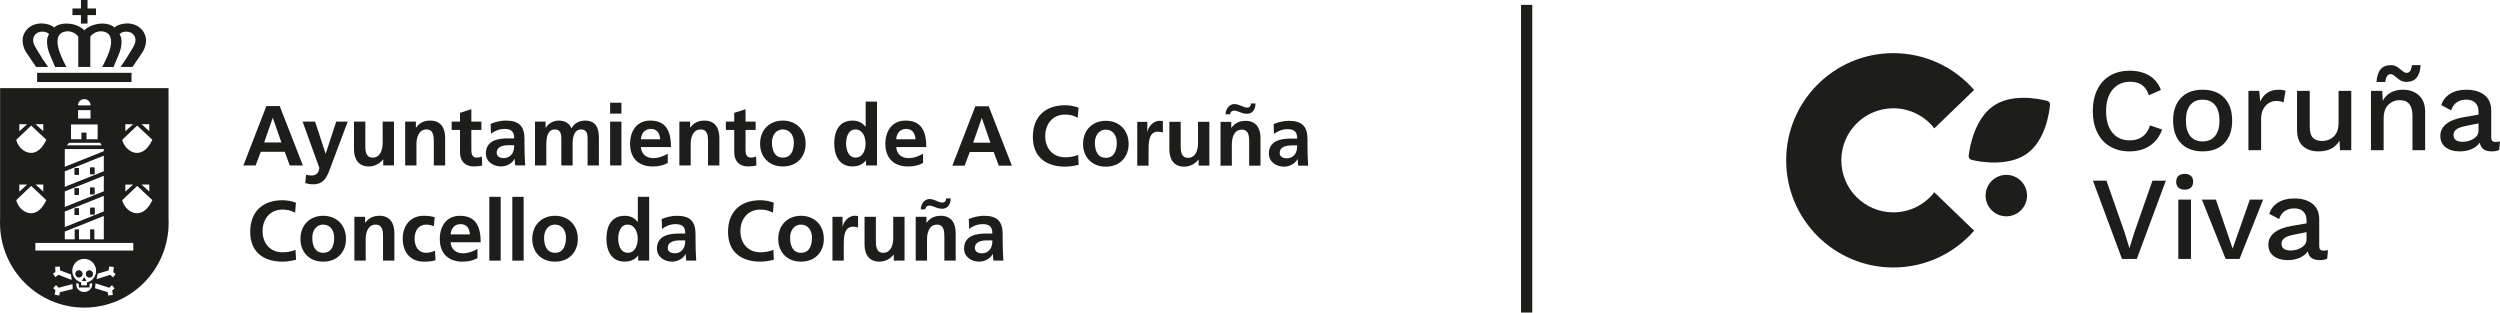 <?xml version="1.0" encoding="utf-8"?>
<!-- Generator: Adobe Illustrator 17.0.0, SVG Export Plug-In . SVG Version: 6.00 Build 0)  -->
<!DOCTYPE svg PUBLIC "-//W3C//DTD SVG 1.1//EN" "http://www.w3.org/Graphics/SVG/1.1/DTD/svg11.dtd">
<svg version="1.1" id="Capa_1" xmlns="http://www.w3.org/2000/svg" xmlns:xlink="http://www.w3.org/1999/xlink" x="0px" y="0px"
	 width="599.977px" height="75px" viewBox="0 0 599.977 75" enable-background="new 0 0 599.977 75" xml:space="preserve">
<g>
	<g>
		<g>
			<path fill="#1D1D1B" d="M0.023,21.159h40.424v31.37l0.023,0.925c0,11.253-9.06,20.368-20.236,20.368
				C9.055,73.822,0,64.708,0,53.454l0.023-0.925V21.159z M3.903,33.549c0.574,2.704,4.66,5.468,7.219,0l-3.641-3.412L3.903,33.549z
				 M4.646,29.811l-0.006,1.69l1.862-1.679L4.646,29.811z M10.388,29.803H8.532l1.856,1.682V29.803z M3.903,48.029
				c0.574,2.704,4.66,5.471,7.219,0l-3.641-3.407L3.903,48.029z M4.646,44.288L4.64,45.982l1.862-1.693H4.646z M10.388,44.288H8.532
				l1.856,1.682V44.288z M29.34,48.029c0.574,2.704,4.666,5.471,7.227,0l-3.646-3.407L29.34,48.029z M30.082,44.3l-0.006,1.682
				l1.867-1.682H30.082z M35.83,44.288h-1.856l1.856,1.682V44.288z M29.34,33.549c0.574,2.704,4.666,5.468,7.227,0l-3.646-3.412
				L29.34,33.549z M30.082,29.811l-0.006,1.69l1.867-1.679L30.082,29.811z M35.83,29.803h-1.856l1.856,1.682V29.803z M21.741,25.297
				c0-0.837-0.677-1.516-1.508-1.516c-0.831,0-1.511,0.68-1.511,1.516H21.741z M18.74,28.452h2.984v-2.025H18.74V28.452z
				 M17.039,29.863v3.552h2.493v-1.593h1.222v1.593h2.676v-3.552H17.039z M24.434,34.885l-0.425-0.611h-7.427l-0.551,0.611H24.434z
				 M8.486,60.133H31.99V58.3H8.486V60.133z M17.207,67.183l-0.174-1.322l-2.598-0.959l-0.077-0.937l-1.108,0.066l0.049,1.245
				l-0.58,0.405l0.568,0.837L14,65.938L17.207,67.183z M17.395,68.185l-3.324,0.865l-0.64-0.654l-0.662,0.771l0.534,0.463
				l-0.188,1.108l1.102,0.186l0.168-0.791l3.067-0.765L17.395,68.185z M23.183,66.998l3.269-1.054l0.68,0.625l0.614-0.808
				l-0.554-0.443l0.117-1.242l-1.102-0.123l-0.128,0.931l-2.65,0.814L23.183,66.998z M22.932,67.997l-0.123,1.176l3.024,0.931
				l0.123,0.808l1.114-0.123l-0.128-1.116l0.56-0.44l-0.62-0.802l-0.674,0.62L22.932,67.997z M18.301,68.297
				c0,0.982,0.851,1.773,1.907,1.773c1.042,0,1.899-0.791,1.899-1.773l-0.054-0.411l-0.563,0.283v0.825h-2.578v-0.848l-0.551-0.288
				L18.301,68.297z M17.347,64.996c0,1.339,0.902,2.459,2.136,2.784v0.702h1.388v-0.694c1.259-0.3,2.19-1.436,2.19-2.793
				c0-1.588-1.276-2.875-2.853-2.875C18.623,62.12,17.347,63.408,17.347,64.996 M24.914,51.827l-9.363,3.746v1.862h2.37v-2.376
				h1.037v2.376h2.661v-2.376h1.031v2.376h2.264V51.827z M24.914,47.004l-9.363,3.752v3.729l9.363-3.746V47.004z M24.914,42.187
				l-9.363,3.746v3.735l9.363-3.752V42.187z M24.914,37.358l-9.363,3.752v3.735l9.363-3.752V37.358z M15.551,35.768v4.255
				l9.363-3.746v-0.508H15.551z"/>
		</g>
		<g>
			<rect x="8.909" y="17.479" fill="#1D1D1B" width="22.655" height="2.207"/>
		</g>
		<g>
			<rect x="17.918" y="45.18" fill="#1D1D1B" width="1.034" height="1.596"/>
		</g>
		<g>
			<rect x="21.633" y="45.031" fill="#1D1D1B" width="1.034" height="1.593"/>
		</g>
		<g>
			<rect x="17.918" y="50.003" fill="#1D1D1B" width="1.034" height="1.596"/>
		</g>
		<g>
			<rect x="21.665" y="49.86" fill="#1D1D1B" width="1.034" height="1.593"/>
		</g>
		<g>
			<rect x="17.918" y="40.34" fill="#1D1D1B" width="1.034" height="1.596"/>
		</g>
		<g>
			<rect x="21.633" y="40.217" fill="#1D1D1B" width="1.034" height="1.596"/>
		</g>
		<g>
			<path fill="#1D1D1B" d="M18.782,16.069V8.776c0,0-1.131-1.61-3.184-1.199c-2.51,0.508-2.19,3.589-0.246,7.35l0.585,1.148h-2.716
				l-1.311-3.112c0,0-1.322-3.038-0.134-4.766c0,0-0.611-0.771-2.056-0.568c-1.562,0.24-2.33,1.827-1.311,3.512
				c0,0,0.445,0.842,1.827,3.032l1.299,1.89l-2.887,0.006l-2.43-3.618c0,0-2.03-3.067,0.377-5.525c0,0,1.513-1.753,4.446-1.182
				c0,0,1.393,0.228,1.939,0.868c0,0,1.017-1.088,3.324-0.942c0,0,2.399,0.029,3.926,1.608c1.533-1.533,3.923-1.608,3.923-1.608
				c2.31-0.146,3.324,0.942,3.324,0.942c0.548-0.64,1.947-0.868,1.947-0.868c2.927-0.571,4.437,1.182,4.437,1.182
				c2.416,2.459,0.38,5.525,0.38,5.525l-2.43,3.618l-2.884-0.006l1.294-1.89c1.388-2.19,1.833-3.032,1.833-3.032
				c1.017-1.685,0.251-3.272-1.314-3.512c-1.445-0.203-2.059,0.568-2.059,0.568c1.188,1.728-0.134,4.766-0.134,4.766l-1.305,3.112
				h-2.721l0.585-1.148c1.953-3.761,2.27-6.842-0.24-7.35c-2.05-0.411-3.19,1.199-3.19,1.199v7.293h-0.451h-1.99H18.782z"/>
		</g>
		<g>
			<path fill="#1D1D1B" d="M20.624,65.745c0,0.468,0.371,0.842,0.834,0.842c0.46,0,0.831-0.374,0.831-0.842
				c0-0.463-0.371-0.837-0.831-0.837C20.996,64.908,20.624,65.282,20.624,65.745 M18.114,65.733c0,0.463,0.374,0.842,0.831,0.842
				c0.468,0,0.837-0.38,0.837-0.842c0-0.463-0.368-0.842-0.837-0.842C18.488,64.891,18.114,65.271,18.114,65.733 M20.69,67.406
				l-0.24-0.417l-0.246-0.425l-0.246,0.425l-0.246,0.417h0.491H20.69z"/>
		</g>
		<g>
			<polygon fill="#1D1D1B" points="23.04,2.036 21.004,2.036 21.004,0 19.428,0 19.428,2.036 17.386,2.036 17.386,3.621 
				19.428,3.621 19.428,5.654 21.004,5.654 21.004,3.621 23.04,3.621 			"/>
		</g>
		<g>
			<rect x="17.918" y="45.18" fill="#1D1D1B" width="1.034" height="1.596"/>
		</g>
		<g>
			<rect x="21.633" y="45.031" fill="#1D1D1B" width="1.034" height="1.593"/>
		</g>
		<g>
			<rect x="17.918" y="50.003" fill="#1D1D1B" width="1.034" height="1.596"/>
		</g>
		<g>
			<rect x="21.665" y="49.86" fill="#1D1D1B" width="1.034" height="1.593"/>
		</g>
		<g>
			<rect x="17.918" y="40.34" fill="#1D1D1B" width="1.034" height="1.596"/>
		</g>
		<g>
			<rect x="21.633" y="40.217" fill="#1D1D1B" width="1.034" height="1.596"/>
		</g>
		<g>
			<path fill="#1D1D1B" d="M20.624,65.745c0,0.468,0.371,0.842,0.834,0.842c0.46,0,0.831-0.374,0.831-0.842
				c0-0.463-0.371-0.837-0.831-0.837C20.996,64.908,20.624,65.282,20.624,65.745 M18.114,65.733c0,0.463,0.374,0.842,0.831,0.842
				c0.468,0,0.837-0.38,0.837-0.842c0-0.463-0.368-0.842-0.837-0.842C18.488,64.891,18.114,65.271,18.114,65.733 M20.69,67.406
				l-0.24-0.417l-0.246-0.425l-0.246,0.425l-0.246,0.417h0.491H20.69z"/>
		</g>
	</g>
	<g>
		<path fill="#1D1D1B" d="M70.923,59.95c-0.668,0.351-1.985,0.597-3.107,0.597c-3.015,0-4.8-2.184-4.8-5.086
			c0-2.921,1.825-5.163,4.746-5.163c1.014,0,1.985,0.14,3.061,0.751l0.2-2.407c-1.031-0.408-2.27-0.591-3.207-0.591
			c-4.8,0-7.767,2.733-7.767,7.615c0,4.817,3.184,7.127,7.767,7.127c1.076,0,2.199-0.206,3.229-0.451L70.923,59.95z"/>
	</g>
	<g>
		<g>
			<path fill="#1D1D1B" d="M74.946,57.034c0-1.573,0.848-3.13,2.616-3.13c1.785,0,2.636,1.516,2.636,3.13
				c0,1.756-0.545,3.635-2.636,3.635C75.492,60.669,74.946,58.767,74.946,57.034 M72.102,57.363c0,3.021,2.013,5.431,5.46,5.431
				c3.466,0,5.474-2.41,5.474-5.431c0-3.475-2.376-5.577-5.474-5.577C74.478,51.786,72.102,53.887,72.102,57.363"/>
		</g>
	</g>
	<g>
		<path fill="#1D1D1B" d="M85.047,62.547h2.716v-5.146c0-1.351,0.428-3.498,2.399-3.498c1.739,0,1.762,1.742,1.762,3.03v5.614h2.721
			v-6.636c0-2.37-1.077-4.126-3.552-4.126c-1.416,0-2.576,0.468-3.429,1.673h-0.04V52.03h-2.576V62.547z"/>
	</g>
	<g>
		<path fill="#1D1D1B" d="M104.339,52.134c-0.748-0.223-1.539-0.351-2.638-0.351c-3.261,0-5.051,2.416-5.051,5.454
			c0,3.207,1.728,5.56,5.157,5.56c1.111,0,1.925-0.106,2.716-0.351l-0.123-2.27c-0.468,0.206-1.314,0.491-2.09,0.491
			c-1.907,0-2.815-1.491-2.815-3.429c0-1.979,1.076-3.329,2.755-3.329c0.837,0,1.359,0.168,1.85,0.391L104.339,52.134z"/>
	</g>
	<g>
		<g>
			<path fill="#1D1D1B" d="M114.586,59.729c-1.014,0.577-2.144,1.062-3.466,1.062c-1.685,0-2.861-0.959-2.984-2.65h7.221
				c0-3.681-1.094-6.35-4.968-6.35c-3.247,0-4.846,2.504-4.846,5.554c0,3.447,2.007,5.448,5.454,5.448
				c1.459,0,2.598-0.291,3.589-0.837V59.729z M108.135,56.256c0.123-1.405,0.891-2.47,2.416-2.47c1.522,0,2.13,1.142,2.213,2.47
				H108.135z"/>
		</g>
	</g>
	<g>
		<rect x="117.436" y="47.236" fill="#1D1D1B" width="2.721" height="15.311"/>
	</g>
	<g>
		<rect x="122.955" y="47.236" fill="#1D1D1B" width="2.716" height="15.311"/>
	</g>
	<g>
		<g>
			<path fill="#1D1D1B" d="M130.577,57.034c0-1.573,0.854-3.13,2.621-3.13c1.785,0,2.63,1.516,2.63,3.13
				c0,1.756-0.545,3.635-2.63,3.635C131.128,60.669,130.577,58.767,130.577,57.034 M127.739,57.363c0,3.021,2.007,5.431,5.46,5.431
				c3.466,0,5.474-2.41,5.474-5.431c0-3.475-2.376-5.577-5.474-5.577C130.114,51.786,127.739,53.887,127.739,57.363"/>
		</g>
	</g>
	<g>
		<g>
			<path fill="#1D1D1B" d="M153.158,62.547h2.638V47.236h-2.721v6.022h-0.04c-0.814-1.005-1.768-1.473-3.127-1.473
				c-3.201,0-4.377,2.576-4.377,5.471c0,2.884,1.176,5.531,4.377,5.531c1.282,0,2.399-0.408,3.207-1.422h0.043V62.547z
				 M148.369,57.256c0-1.405,0.485-3.352,2.253-3.352c1.745,0,2.43,1.885,2.43,3.352c0,1.493-0.585,3.407-2.39,3.407
				C148.877,60.663,148.369,58.707,148.369,57.256"/>
		</g>
	</g>
	<g>
		<path fill="#1D1D1B" d="M185.596,59.95c-0.668,0.351-1.99,0.597-3.107,0.597c-3.015,0-4.8-2.184-4.8-5.086
			c0-2.921,1.825-5.163,4.74-5.163c1.014,0,1.99,0.14,3.067,0.751l0.2-2.407c-1.031-0.408-2.27-0.591-3.207-0.591
			c-4.8,0-7.767,2.733-7.767,7.615c0,4.817,3.19,7.127,7.767,7.127c1.076,0,2.193-0.206,3.23-0.451L185.596,59.95z"/>
	</g>
	<g>
		<g>
			<path fill="#1D1D1B" d="M189.615,57.034c0-1.573,0.848-3.13,2.616-3.13c1.785,0,2.636,1.516,2.636,3.13
				c0,1.756-0.545,3.635-2.636,3.635C190.166,60.669,189.615,58.767,189.615,57.034 M186.771,57.363c0,3.021,2.013,5.431,5.46,5.431
				c3.467,0,5.48-2.41,5.48-5.431c0-3.475-2.381-5.577-5.48-5.577C189.147,51.786,186.771,53.887,186.771,57.363"/>
		</g>
	</g>
	<g>
		<path fill="#1D1D1B" d="M199.78,62.547h2.716v-3.858c0-1.511,0-4.289,2.213-4.289c0.485,0,0.971,0.077,1.216,0.223V51.87
			c-0.286-0.086-0.563-0.086-0.831-0.086c-1.622,0-2.738,1.656-2.861,2.633h-0.037V52.03h-2.416V62.547z"/>
	</g>
	<g>
		<path fill="#1D1D1B" d="M217.081,52.029h-2.716v5.145c0,1.345-0.428,3.492-2.399,3.492c-1.739,0-1.762-1.736-1.762-3.024v-5.614
			h-2.721v6.636c0,2.37,1.076,4.126,3.552,4.126c1.422,0,2.598-0.66,3.429-1.673h0.04v1.428h2.576V52.029z"/>
	</g>
	<g>
		<g>
			<path fill="#1D1D1B" d="M219.763,62.547h2.716v-5.148c0-1.348,0.428-3.489,2.396-3.489c1.739,0,1.762,1.733,1.762,3.021v5.617
				h2.716v-6.636c0-2.37-1.071-4.126-3.546-4.126c-1.422,0-2.576,0.468-3.429,1.673h-0.037v-1.428h-2.576V62.547z M222.076,50.235
				c0-0.391,0.28-0.897,0.994-0.897c0.383,0,0.868,0.183,1.376,0.383c0.528,0.208,0.991,0.368,1.745,0.368
				c1.259,0,1.967-1.102,1.967-2.47h-1.096c0,0.554-0.28,0.999-0.888,0.999c-0.551,0-0.959-0.246-1.482-0.445
				c-0.531-0.208-1.054-0.408-1.645-0.408c-1.194,0-2.07,1.242-2.07,2.47H222.076z"/>
		</g>
	</g>
	<g>
		<g>
			<path fill="#1D1D1B" d="M233.963,59.502c0-1.605,1.807-1.816,3.018-1.816h1.182c0,0.82-0.123,1.57-0.571,2.162
				c-0.423,0.574-1.068,0.942-1.905,0.942C234.711,60.789,233.963,60.398,233.963,59.502 M232.586,54.93
				c0.908-0.691,2.062-1.142,3.224-1.142c1.599,0,2.353,0.574,2.353,2.262h-1.502c-1.136,0-2.476,0.109-3.512,0.614
				c-1.031,0.514-1.785,1.433-1.785,3.007c0,1.996,1.807,3.121,3.652,3.121c1.239,0,2.598-0.657,3.224-1.816h0.046
				c0.02,0.323,0.02,1.019,0.117,1.57h2.396c-0.06-0.814-0.1-1.548-0.123-2.347c-0.02-0.774-0.043-1.57-0.043-2.636v-1.345
				c0-3.107-1.316-4.432-4.5-4.432c-1.154,0-2.576,0.306-3.629,0.797L232.586,54.93z"/>
		</g>
	</g>
	<g>
		<g>
			<path fill="#1D1D1B" d="M58.408,39.703h2.944l1.234-3.272h5.742l1.216,3.272h3.144l-5.56-14.251H63.93L58.408,39.703z
				 M67.536,34.19h-4.138l2.047-5.882h0.037L67.536,34.19z"/>
		</g>
	</g>
	<g>
		<path fill="#1D1D1B" d="M75.62,29.186h-3.001l3.998,11.045c0,1.128-0.674,1.879-1.765,1.879c-0.671,0-1.057-0.06-1.402-0.183
			l-0.183,2.019c0.631,0.188,1.282,0.288,1.93,0.288c2.838,0,3.466-2.284,4.337-4.617l3.915-10.431h-2.761l-2.516,7.673h-0.037
			L75.62,29.186z"/>
	</g>
	<g>
		<path fill="#1D1D1B" d="M94.552,29.186h-2.716v5.145c0,1.345-0.423,3.492-2.399,3.492c-1.739,0-1.762-1.736-1.762-3.024v-5.614
			h-2.721v6.636c0,2.37,1.082,4.126,3.552,4.126c1.422,0,2.593-0.654,3.429-1.679h0.04v1.433h2.576V29.186z"/>
	</g>
	<g>
		<path fill="#1D1D1B" d="M97.232,39.703h2.716v-5.146c0-1.351,0.428-3.492,2.399-3.492c1.739,0,1.762,1.736,1.762,3.024v5.614
			h2.721v-6.642c0-2.364-1.077-4.12-3.552-4.12c-1.422,0-2.576,0.468-3.424,1.673h-0.046v-1.428h-2.576V39.703z"/>
	</g>
	<g>
		<path fill="#1D1D1B" d="M110.398,36.537c0,2.084,1.176,3.407,3.307,3.407c0.808,0,1.445-0.077,2.013-0.24l-0.086-2.167
			c-0.283,0.183-0.751,0.283-1.236,0.283c-1.037,0-1.276-0.837-1.276-1.728v-4.906h2.413v-1.999h-2.413v-2.981l-2.721,0.874v2.107
			h-2.007v1.999h2.007V36.537z"/>
	</g>
	<g>
		<g>
			<path fill="#1D1D1B" d="M119.204,36.656c0-1.61,1.807-1.816,3.018-1.816h1.182c0,0.82-0.123,1.57-0.568,2.167
				c-0.431,0.568-1.076,0.937-1.907,0.937C119.952,37.944,119.204,37.562,119.204,36.656 M117.827,32.085
				c0.908-0.691,2.064-1.142,3.224-1.142c1.599,0,2.353,0.574,2.353,2.264h-1.502c-1.136,0-2.476,0.106-3.512,0.617
				c-1.031,0.508-1.785,1.428-1.785,3.001c0,1.996,1.807,3.121,3.652,3.121c1.239,0,2.598-0.651,3.224-1.816h0.046
				c0.023,0.328,0.023,1.019,0.117,1.57h2.396c-0.06-0.814-0.1-1.548-0.123-2.347c-0.02-0.774-0.043-1.57-0.043-2.636v-1.345
				c0-3.107-1.316-4.432-4.5-4.432c-1.154,0-2.576,0.306-3.629,0.797L117.827,32.085z"/>
		</g>
	</g>
	<g>
		<path fill="#1D1D1B" d="M128.398,39.703h2.715v-5.108c0-1.365,0.228-3.529,2.036-3.529c1.562,0,1.562,1.388,1.562,2.37v6.268
			h2.713v-5.108c0-1.365,0.226-3.529,2.03-3.529c1.562,0,1.562,1.388,1.562,2.37v6.268h2.716v-6.642c0-2.341-0.731-4.12-3.307-4.12
			c-1.276,0-2.638,0.591-3.261,1.859c-0.591-1.305-1.625-1.859-3.084-1.859c-1.017,0-2.253,0.431-3.107,1.713h-0.037v-1.468h-2.538
			V39.703z"/>
	</g>
	<g>
		<g>
			<path fill="#1D1D1B" d="M146.424,39.706h2.716V29.189h-2.716V39.706z M146.424,27.265h2.716v-2.613h-2.716V27.265z"/>
		</g>
	</g>
	<g>
		<g>
			<path fill="#1D1D1B" d="M160.255,36.885c-1.014,0.568-2.15,1.065-3.466,1.065c-1.685,0-2.861-0.965-2.984-2.661h7.221
				c0-3.675-1.099-6.35-4.968-6.35c-3.247,0-4.846,2.516-4.846,5.56c0,3.452,2.007,5.454,5.454,5.454
				c1.459,0,2.598-0.291,3.589-0.848V36.885z M153.805,33.415c0.123-1.411,0.891-2.476,2.416-2.476c1.522,0,2.13,1.142,2.213,2.476
				H153.805z"/>
		</g>
	</g>
	<g>
		<path fill="#1D1D1B" d="M163.043,39.703h2.716v-5.146c0-1.351,0.428-3.492,2.399-3.492c1.739,0,1.762,1.736,1.762,3.024v5.614
			h2.721v-6.642c0-2.364-1.077-4.12-3.552-4.12c-1.422,0-2.576,0.468-3.424,1.673h-0.046v-1.428h-2.576V39.703z"/>
	</g>
	<g>
		<path fill="#1D1D1B" d="M176.208,36.537c0,2.084,1.176,3.407,3.307,3.407c0.814,0,1.445-0.077,2.013-0.24l-0.083-2.167
			c-0.286,0.183-0.754,0.283-1.245,0.283c-1.031,0-1.276-0.837-1.276-1.728v-4.906h2.421v-1.999h-2.421v-2.981l-2.716,0.874v2.107
			h-2.007v1.999h2.007V36.537z"/>
	</g>
	<g>
		<g>
			<path fill="#1D1D1B" d="M185.258,34.19c0-1.573,0.848-3.124,2.616-3.124c1.782,0,2.636,1.511,2.636,3.124
				c0,1.756-0.545,3.635-2.636,3.635C185.81,37.825,185.258,35.923,185.258,34.19 M182.414,34.518c0,3.015,2.013,5.431,5.46,5.431
				c3.467,0,5.474-2.416,5.474-5.431c0-3.475-2.376-5.577-5.474-5.577C184.79,28.942,182.414,31.043,182.414,34.518"/>
		</g>
	</g>
	<g>
		<g>
			<path fill="#1D1D1B" d="M207.834,39.703h2.638V24.386h-2.721v6.022h-0.04c-0.808-0.999-1.762-1.468-3.121-1.468
				c-3.207,0-4.383,2.576-4.383,5.471c0,2.878,1.176,5.531,4.383,5.531c1.276,0,2.399-0.408,3.201-1.422h0.043V39.703z
				 M203.052,34.412c0-1.405,0.48-3.347,2.247-3.347c1.745,0,2.436,1.879,2.436,3.347c0,1.493-0.591,3.407-2.39,3.407
				C203.554,37.818,203.052,35.862,203.052,34.412"/>
		</g>
	</g>
	<g>
		<g>
			<path fill="#1D1D1B" d="M221.528,36.885c-1.014,0.568-2.144,1.065-3.472,1.065c-1.679,0-2.855-0.965-2.978-2.661h7.227
				c0-3.675-1.099-6.35-4.974-6.35c-3.247,0-4.851,2.516-4.851,5.56c0,3.452,2.013,5.454,5.46,5.454
				c1.459,0,2.598-0.291,3.589-0.848V36.885z M215.077,33.415c0.123-1.411,0.891-2.476,2.416-2.476c1.522,0,2.13,1.142,2.207,2.476
				H215.077z"/>
		</g>
	</g>
	<g>
		<g>
			<path fill="#1D1D1B" d="M228.56,39.753h2.938l1.239-3.267h5.742l1.216,3.267h3.144l-5.56-14.251h-3.204L228.56,39.753z
				 M237.689,34.24h-4.138l2.047-5.882h0.037L237.689,34.24z"/>
		</g>
	</g>
	<g>
		<path fill="#1D1D1B" d="M258.749,37.159c-0.668,0.351-1.99,0.591-3.107,0.591c-3.021,0-4.8-2.184-4.8-5.08
			c0-2.921,1.819-5.174,4.74-5.174c1.014,0,1.99,0.146,3.061,0.765l0.206-2.41c-1.031-0.414-2.273-0.597-3.207-0.597
			c-4.8,0-7.767,2.738-7.767,7.615c0,4.823,3.184,7.127,7.767,7.127c1.077,0,2.193-0.206,3.224-0.445L258.749,37.159z"/>
	</g>
	<g>
		<g>
			<path fill="#1D1D1B" d="M262.763,34.24c0-1.568,0.854-3.124,2.621-3.124c1.782,0,2.636,1.513,2.636,3.124
				c0,1.756-0.551,3.635-2.636,3.635C263.314,37.875,262.763,35.973,262.763,34.24 M259.925,34.568c0,3.021,2.007,5.431,5.46,5.431
				c3.467,0,5.474-2.41,5.474-5.431c0-3.475-2.376-5.577-5.474-5.577C262.301,28.992,259.925,31.093,259.925,34.568"/>
		</g>
	</g>
	<g>
		<path fill="#1D1D1B" d="M272.93,39.753h2.716v-3.858c0-1.511,0-4.289,2.213-4.289c0.485,0,0.977,0.083,1.222,0.223v-2.753
			c-0.291-0.08-0.568-0.08-0.831-0.08c-1.628,0-2.744,1.65-2.861,2.627h-0.043v-2.381h-2.416V39.753z"/>
	</g>
	<g>
		<path fill="#1D1D1B" d="M290.234,29.239h-2.716v5.14c0,1.351-0.428,3.498-2.399,3.498c-1.745,0-1.762-1.739-1.762-3.03v-5.608
			h-2.721v6.636c0,2.37,1.076,4.12,3.552,4.12c1.422,0,2.593-0.654,3.424-1.673h0.046v1.428h2.576V29.239z"/>
	</g>
	<g>
		<g>
			<path fill="#1D1D1B" d="M292.914,39.754h2.716v-5.143c0-1.353,0.423-3.495,2.396-3.495c1.745,0,1.762,1.733,1.762,3.021v5.617
				h2.721v-6.636c0-2.37-1.076-4.12-3.552-4.12c-1.416,0-2.576,0.463-3.424,1.673h-0.043v-1.428h-2.576V39.754z M295.227,27.441
				c0-0.391,0.286-0.897,0.994-0.897c0.383,0,0.868,0.183,1.382,0.383c0.523,0.208,0.991,0.374,1.739,0.374
				c1.259,0,1.967-1.108,1.967-2.476h-1.096c0,0.554-0.28,0.999-0.888,0.999c-0.551,0-0.954-0.246-1.476-0.445
				c-0.537-0.208-1.059-0.408-1.645-0.408c-1.199,0-2.076,1.242-2.076,2.47H295.227z"/>
		</g>
	</g>
	<g>
		<g>
			<path fill="#1D1D1B" d="M307.114,36.71c0-1.616,1.802-1.816,3.024-1.816h1.176c0,0.82-0.117,1.57-0.565,2.162
				c-0.428,0.574-1.079,0.942-1.91,0.942C307.868,37.998,307.114,37.61,307.114,36.71 M305.738,32.138
				c0.908-0.697,2.067-1.142,3.224-1.142c1.599,0,2.353,0.568,2.353,2.262h-1.502c-1.136,0-2.476,0.109-3.512,0.614
				c-1.031,0.508-1.785,1.433-1.785,3.001c0,2.002,1.807,3.127,3.652,3.127c1.239,0,2.598-0.657,3.229-1.822h0.04
				c0.02,0.328,0.02,1.025,0.117,1.576h2.396c-0.06-0.82-0.1-1.553-0.123-2.353c-0.02-0.774-0.043-1.57-0.043-2.63v-1.351
				c0-3.101-1.311-4.426-4.5-4.426c-1.154,0-2.576,0.306-3.629,0.791L305.738,32.138z"/>
		</g>
	</g>
	<g>
		<g>
			<path fill="#1D1D1B" d="M160.253,59.502c0-1.605,1.807-1.816,3.024-1.816h1.176c0,0.82-0.117,1.57-0.571,2.162
				c-0.423,0.574-1.068,0.942-1.905,0.942C161.007,60.789,160.253,60.398,160.253,59.502 M158.876,54.93
				c0.908-0.691,2.062-1.142,3.224-1.142c1.599,0,2.353,0.574,2.353,2.262h-1.502c-1.136,0-2.476,0.109-3.512,0.614
				c-1.031,0.514-1.785,1.433-1.785,3.007c0,1.996,1.807,3.121,3.652,3.121c1.239,0,2.598-0.657,3.229-1.816h0.04
				c0.014,0.323,0.014,1.019,0.117,1.57h2.396c-0.06-0.814-0.1-1.548-0.123-2.347c-0.02-0.774-0.043-1.57-0.043-2.636v-1.345
				c0-3.107-1.316-4.432-4.5-4.432c-1.154,0-2.576,0.306-3.629,0.797L158.876,54.93z"/>
		</g>
	</g>
	<g>
		<rect x="365.033" y="1.175" fill="#1D1D1B" width="2.698" height="73.824"/>
	</g>
	<g>
		<g>
			<g>
				<path fill="#1D1D1B" d="M515.959,34.965c-1.376,0.911-2.994,1.367-4.854,1.367c-1.803,0-3.369-0.389-4.697-1.167
					c-1.329-0.778-2.353-1.897-3.074-3.359c-0.721-1.461-1.082-3.179-1.082-5.152c0-1.974,0.36-3.691,1.082-5.153
					c0.721-1.461,1.746-2.581,3.074-3.359c1.328-0.778,2.885-1.167,4.669-1.167c1.879,0,3.459,0.389,4.74,1.167
					c1.281,0.778,2.206,1.926,2.776,3.444l-2.875,1.281c-0.38-1.119-0.93-1.94-1.651-2.462c-0.721-0.522-1.661-0.783-2.818-0.783
					c-1.765,0-3.174,0.622-4.227,1.865c-1.053,1.243-1.58,2.965-1.58,5.167c0,2.22,0.503,3.948,1.509,5.181
					c1.006,1.234,2.401,1.85,4.185,1.85c1.214,0,2.235-0.303,3.06-0.911c0.826-0.607,1.419-1.499,1.779-2.676l2.904,0.968
					C518.307,32.754,517.334,34.054,515.959,34.965z"/>
			</g>
			<g>
				<path fill="#1D1D1B" d="M533.821,23.493c1.252,1.31,1.879,3.122,1.879,5.437c0,2.316-0.626,4.128-1.879,5.437
					c-1.253,1.31-2.989,1.964-5.209,1.964s-3.957-0.655-5.209-1.964c-1.253-1.31-1.879-3.121-1.879-5.437
					c0-2.315,0.626-4.128,1.879-5.437c1.253-1.31,2.989-1.964,5.209-1.964S532.569,22.183,533.821,23.493z M525.637,25.215
					c-0.693,0.864-1.039,2.102-1.039,3.715c0,1.613,0.346,2.852,1.039,3.715c0.693,0.864,1.684,1.295,2.975,1.295
					c1.29,0,2.287-0.436,2.989-1.31c0.702-0.873,1.053-2.107,1.053-3.701c0-1.594-0.351-2.828-1.053-3.701
					c-0.702-0.873-1.699-1.31-2.989-1.31C527.321,23.92,526.33,24.352,525.637,25.215z"/>
			</g>
			<g>
				<path fill="#1D1D1B" d="M548.51,21.813l-0.484,2.79c-0.437-0.246-1.035-0.37-1.793-0.37c-0.608,0-1.181,0.161-1.722,0.484
					c-0.541,0.323-0.987,0.807-1.338,1.452c-0.351,0.645-0.527,1.423-0.527,2.334v7.544H539.6V21.813h2.591l0.256,2.562
					c0.797-1.897,2.296-2.847,4.498-2.847C547.608,21.529,548.13,21.624,548.51,21.813z"/>
			</g>
			<g>
				<path fill="#1D1D1B" d="M564.28,21.813v14.233h-2.704l-0.114-2.306c-0.968,1.727-2.657,2.591-5.067,2.591
					c-1.537,0-2.776-0.422-3.715-1.267c-0.939-0.844-1.409-2.139-1.409-3.886v-9.365h3.046v8.568c0,1.252,0.246,2.14,0.74,2.662
					c0.493,0.522,1.224,0.783,2.192,0.783c1.157,0,2.111-0.365,2.861-1.096c0.749-0.73,1.124-1.808,1.124-3.231v-7.686H564.28z"/>
			</g>
			<g>
				<path fill="#1D1D1B" d="M580.52,22.895c0.996,0.911,1.495,2.22,1.495,3.928v9.223h-3.046v-8.255
					c0-2.505-1.015-3.758-3.046-3.758c-1.063,0-1.974,0.366-2.733,1.096c-0.759,0.731-1.139,1.855-1.139,3.373v7.544h-3.046V21.813
					h2.704l0.142,2.363c0.474-0.892,1.129-1.556,1.964-1.993c0.835-0.436,1.784-0.655,2.847-0.655
					C578.237,21.529,579.523,21.984,580.52,22.895z M577.574,19.65c-0.551,0-1.011-0.1-1.381-0.299
					c-0.37-0.199-0.754-0.479-1.153-0.84c-0.323-0.266-0.569-0.451-0.74-0.555c-0.171-0.104-0.37-0.156-0.598-0.156
					c-0.361,0-0.641,0.156-0.84,0.47c-0.199,0.313-0.346,0.783-0.441,1.409h-2.078c0.171-2.695,1.3-4.042,3.388-4.042
					c0.531,0,0.972,0.095,1.324,0.285c0.351,0.19,0.745,0.474,1.181,0.854c0.322,0.266,0.569,0.451,0.74,0.555
					c0.171,0.105,0.36,0.157,0.569,0.157c0.379,0,0.669-0.152,0.868-0.455c0.199-0.303,0.346-0.769,0.441-1.395h2.078
					C580.762,18.312,579.642,19.65,577.574,19.65z"/>
			</g>
			<g>
				<path fill="#1D1D1B" d="M599.977,33.94l-0.199,2.05c-0.513,0.228-1.101,0.342-1.765,0.342c-0.816,0-1.466-0.161-1.95-0.484
					c-0.484-0.322-0.802-0.863-0.953-1.622c-0.437,0.665-1.082,1.181-1.936,1.551c-0.854,0.37-1.812,0.555-2.875,0.555
					c-1.385,0-2.505-0.323-3.359-0.968c-0.854-0.645-1.281-1.566-1.281-2.761c0-1.12,0.465-2.064,1.395-2.832
					c0.93-0.769,2.315-1.314,4.156-1.637l3.615-0.626v-0.769c0-0.873-0.256-1.561-0.769-2.064c-0.512-0.503-1.224-0.754-2.135-0.754
					c-1.879,0-3.103,0.854-3.672,2.562l-2.363-1.252c0.342-1.139,1.039-2.04,2.092-2.704c1.053-0.664,2.349-0.996,3.886-0.996
					c1.84,0,3.302,0.427,4.384,1.281s1.623,2.107,1.623,3.758v6.433c0,0.361,0.08,0.626,0.242,0.797
					c0.161,0.171,0.431,0.256,0.811,0.256C599.341,34.054,599.692,34.016,599.977,33.94z M593.657,33.285
					c0.778-0.493,1.167-1.148,1.167-1.964v-1.708l-3.103,0.626c-0.987,0.19-1.718,0.455-2.192,0.797
					c-0.474,0.342-0.712,0.797-0.712,1.366c0,0.532,0.185,0.935,0.555,1.21c0.37,0.275,0.897,0.413,1.58,0.413
					C591.978,34.026,592.879,33.779,593.657,33.285z"/>
			</g>
			<g>
				<path fill="#1D1D1B" d="M512.813,62.141h-3.558l-6.974-18.788h3.245l4.384,12.497l1.139,3.729l1.139-3.701l4.384-12.526h3.217
					L512.813,62.141z"/>
			</g>
			<g>
				<path fill="#1D1D1B" d="M522.805,45.018c-0.361-0.332-0.541-0.801-0.541-1.409c0-0.607,0.18-1.072,0.541-1.395
					c0.36-0.322,0.863-0.484,1.509-0.484c0.645,0,1.143,0.161,1.494,0.484c0.351,0.323,0.527,0.788,0.527,1.395
					c0,0.608-0.176,1.077-0.527,1.409c-0.351,0.332-0.849,0.498-1.494,0.498C523.668,45.516,523.165,45.35,522.805,45.018z
					 M525.822,62.141h-3.046V47.907h3.046V62.141z"/>
			</g>
			<g>
				<path fill="#1D1D1B" d="M543.13,47.907l-5.665,14.234h-3.331l-5.693-14.234h3.359l4.014,11.757l4.128-11.757H543.13z"/>
			</g>
			<g>
				<path fill="#1D1D1B" d="M558.701,60.034l-0.199,2.05c-0.513,0.228-1.101,0.342-1.765,0.342c-0.816,0-1.466-0.161-1.95-0.484
					c-0.484-0.322-0.802-0.863-0.954-1.622c-0.437,0.664-1.082,1.181-1.936,1.551c-0.854,0.37-1.812,0.555-2.875,0.555
					c-1.385,0-2.505-0.323-3.359-0.968c-0.854-0.645-1.281-1.566-1.281-2.761c0-1.12,0.465-2.064,1.395-2.833
					c0.93-0.769,2.315-1.314,4.156-1.637l3.615-0.626v-0.769c0-0.873-0.256-1.561-0.769-2.064c-0.512-0.503-1.224-0.755-2.135-0.755
					c-1.879,0-3.103,0.854-3.672,2.562l-2.363-1.253c0.342-1.139,1.039-2.04,2.092-2.704c1.053-0.664,2.349-0.996,3.886-0.996
					c1.84,0,3.302,0.427,4.384,1.281c1.082,0.854,1.623,2.107,1.623,3.758v6.433c0,0.361,0.08,0.626,0.242,0.797
					c0.161,0.171,0.431,0.256,0.811,0.256C558.065,60.148,558.417,60.11,558.701,60.034z M552.382,59.379
					c0.778-0.493,1.167-1.148,1.167-1.964v-1.708l-3.103,0.626c-0.987,0.19-1.718,0.455-2.192,0.797
					c-0.474,0.342-0.712,0.797-0.712,1.366c0,0.531,0.185,0.935,0.555,1.21c0.37,0.275,0.897,0.413,1.58,0.413
					C550.702,60.12,551.603,59.873,552.382,59.379z"/>
			</g>
		</g>
		<g>
			<path fill="#1D1D1B" d="M464.225,46.144c-2.285,2.928-5.838,4.817-9.84,4.817c-6.896,0-12.486-5.59-12.486-12.486
				c0-6.896,5.59-12.487,12.486-12.487c4.002,0,7.555,1.89,9.84,4.817l9.548-9.22c-4.715-5.408-11.65-8.83-19.388-8.83
				c-14.204,0-25.719,11.515-25.719,25.72c0,14.204,11.515,25.719,25.719,25.719c7.738,0,14.673-3.422,19.388-8.83L464.225,46.144z"
				/>
		</g>
		<g>
			<path fill="#1D1D1B" d="M491.322,24.207c0.436,0.112,0.714,0.51,0.67,0.958c-0.217,2.205-1.219,8.683-5.62,11.761
				c-4.401,3.079-11.091,1.983-13.236,1.431c-0.436-0.112-0.714-0.51-0.67-0.958c0.217-2.205,1.48-8.865,5.881-11.944
				C482.748,22.377,489.177,23.656,491.322,24.207z"/>
		</g>
		<g>
			<circle fill="#1D1D1B" cx="481.5" cy="46.941" r="4.974"/>
		</g>
	</g>
</g>
</svg>
